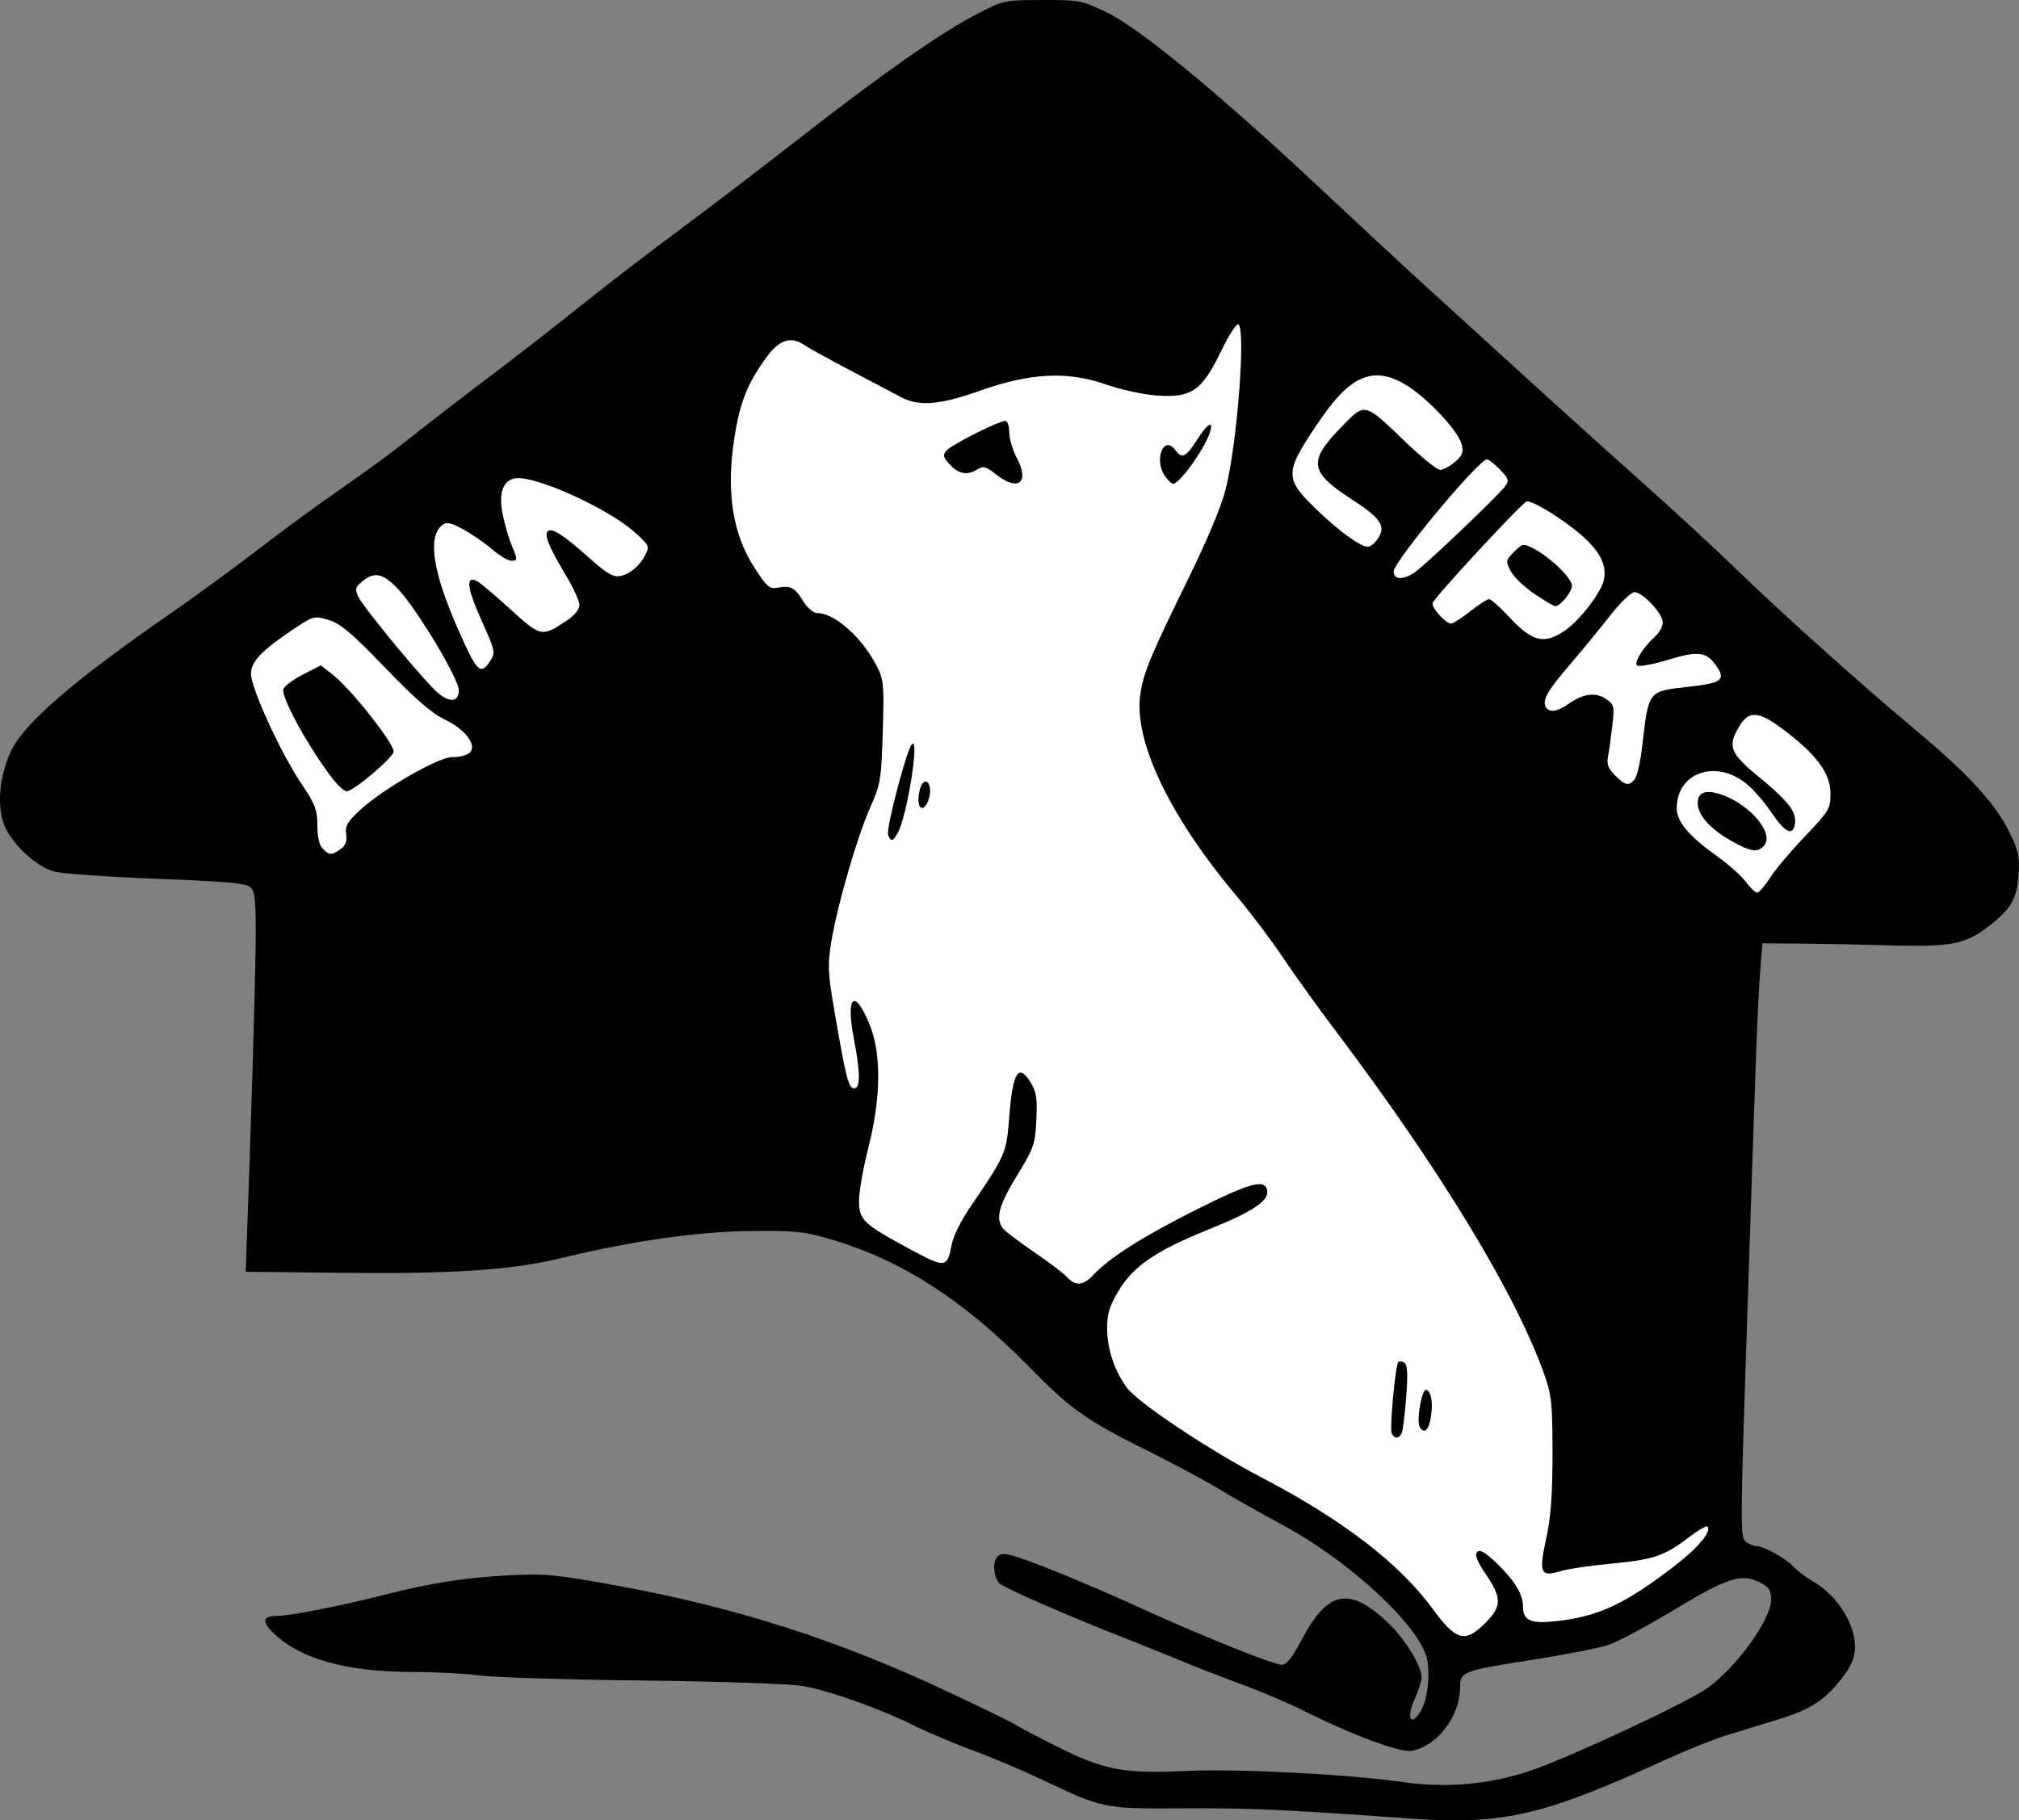 <?xml version="1.0" encoding="UTF-8" standalone="no"?>
<!-- Created with Inkscape (http://www.inkscape.org/) -->

<svg
   xmlns:dc="http://purl.org/dc/elements/1.1/"
   xmlns:cc="http://creativecommons.org/ns#"
   xmlns:rdf="http://www.w3.org/1999/02/22-rdf-syntax-ns#"
   xmlns:svg="http://www.w3.org/2000/svg"
   xmlns="http://www.w3.org/2000/svg"
   xmlns:sodipodi="http://sodipodi.sourceforge.net/DTD/sodipodi-0.dtd"
   xmlns:inkscape="http://www.inkscape.org/namespaces/inkscape"
   version="1.1"
   id="svg3834"
   width="577.742"
   height="520.981"
   viewBox="0 0 577.742 520.981"
   sodipodi:docname="logo.svg"
   inkscape:export-filename="/home/maksym/DSWP/Others/path3844.png"
   inkscape:export-xdpi="96"
   inkscape:export-ydpi="96"
   inkscape:version="0.92.5 (2060ec1f9f, 2020-04-08)">
  <rect x="0" y="0" width="577.742" height="520.981" fill="#808080" stroke="none"/>
  <defs
     id="defs3838" />
  <sodipodi:namedview
     pagecolor="#ffffff"
     bordercolor="#666666"
     borderopacity="1"
     objecttolerance="10"
     gridtolerance="10"
     guidetolerance="10"
     inkscape:pageopacity="0"
     inkscape:pageshadow="2"
     inkscape:window-width="1848"
     inkscape:window-height="1016"
     id="namedview3836"
     showgrid="false"
     fit-margin-top="0"
     fit-margin-left="0"
     fit-margin-right="0"
     fit-margin-bottom="0"
     inkscape:zoom="1.2344906"
     inkscape:cx="479.41753"
     inkscape:cy="238.22042"
     inkscape:window-x="1992"
     inkscape:window-y="27"
     inkscape:window-maximized="1"
     inkscape:current-layer="svg3834" />
  <path
     style="fill:#000000"
     d="m 402.807,520.42 c -35.625,-2.546 -45.382,-2.983 -64,-2.865 -23.031,0.146 -23.053,0.142 -41,-8.39 -5.225,-2.484 -14,-6.185 -19.5,-8.224 -5.5,-2.04 -12.925,-5.171 -16.5,-6.958 -9.995,-4.998 -24.939,-10.292 -32.428,-11.488 -3.717,-0.594 -24.379,-1.283 -45.915,-1.531 -21.536,-0.248 -42.307,-0.893 -46.157,-1.433 -3.85,-0.54 -12.71,-0.996 -19.688,-1.014 -18.384,-0.047 -31.423,-3.662 -39.062,-10.827 -3.746,-3.514 -3.538,-5.205 0.64,-5.205 3.786,0 18.25,-2.843 30.833,-6.06 13.131,-3.357 23.405,-4.957 35.777,-5.571 10.392,-0.516 13.427,-0.217 31.5,3.105 33.705,6.194 62.591,15.486 93.882,30.198 9.965,4.685 18.568,8.875 19.118,9.311 0.55,0.436 5.968,3.293 12.039,6.349 13.536,6.814 19.217,7.895 36.961,7.038 14.52,-0.702 46.596,0.944 62.259,3.195 12.28,1.765 24.467,0.691 36.113,-3.181 11.046,-3.673 45.487,-19.742 51.025,-23.808 8.514,-6.25 18.103,-19.623 18.103,-25.246 0,-2.669 -0.588,-3.583 -3.163,-4.914 -5.218,-2.698 -9.392,-1.365 -24.666,7.876 -7.741,4.683 -16.233,9.214 -18.872,10.069 -2.639,0.855 -12.224,2.723 -21.299,4.151 -20.681,3.255 -20.994,3.377 -21.022,8.216 -0.047,8.002 -6.493,16.424 -13.671,17.86 -3.313,0.663 -16.863,-4.335 -31.086,-11.466 -4.247,-2.129 -12.221,-5.522 -17.721,-7.54 -5.5,-2.018 -13.15,-4.988 -17,-6.601 -3.85,-1.613 -12.625,-5.144 -19.5,-7.847 -13.718,-5.394 -30.849,-12.901 -32.639,-14.303 -1.599,-1.252 -2.224,-5.324 -1.12,-7.297 0.699,-1.249 1.687,-1.489 4.016,-0.978 4.147,0.911 22.441,8.354 37.22,15.143 16.428,7.547 38.178,16.3 40.502,16.3 1.351,0 2.996,-2.062 5.605,-7.027 7.454,-14.184 13.594,-15.499 24.544,-5.257 5.043,4.717 9.893,12.594 9.851,16.001 -0.012,0.981 -0.925,3.773 -2.028,6.205 -2.333,5.143 -1.163,7.859 1.581,3.671 2.03,-3.098 2.981,-10.047 2.052,-14.997 -1.749,-9.323 -21.845,-28.096 -41.295,-38.577 -6.484,-3.494 -14.714,-8.151 -18.289,-10.349 -3.575,-2.198 -12.35,-6.908 -19.5,-10.468 -18.686,-9.302 -22.712,-12.138 -35,-24.651 -18.546,-18.886 -36.102,-30.223 -56,-36.165 -8.078,-2.412 -10.46,-2.674 -23.25,-2.556 -15.215,0.141 -34.289,2.847 -54.173,7.686 -14.417,3.509 -30.928,4.63 -63.077,4.282 l -27.5,-0.298 0.148,-4 c 1.319,-35.675 2.547,-76.298 2.682,-88.702 0.141,-12.952 -0.099,-15.974 -1.368,-17.252 -1.253,-1.263 -6.25,-1.73 -27,-2.523 -14.004,-0.535 -27.209,-1.472 -29.344,-2.081 -5.679,-1.62 -13.08,-8.949 -14.63,-14.485 -1.557,-5.561 -0.801,-12.695 2.048,-19.317 3.563,-8.283 17.549,-20.415 47.095,-40.853 6.397,-4.425 17.422,-12.502 24.5,-17.949 7.078,-5.447 17.734,-13.238 23.678,-17.314 5.945,-4.076 14.495,-10.366 19,-13.979 4.505,-3.613 14.664,-11.454 22.575,-17.425 7.911,-5.971 20.061,-15.416 27.001,-20.988 6.94,-5.572 19.305,-15.081 27.477,-21.131 8.172,-6.05 23.313,-17.603 33.646,-25.674 23.987,-18.736 41.372,-30.946 51.493,-36.164 7.938,-4.093 8.086,-4.125 19,-4.143 10.611,-0.018 11.265,0.11 18.5,3.603 9.424,4.55 32.556,23.634 61,50.324 11.275,10.58 25.225,23.519 31,28.753 5.775,5.234 18.08,16.443 27.344,24.909 9.264,8.466 24.339,22.069 33.5,30.229 9.161,8.16 21.381,19.433 27.156,25.051 12.765,12.418 35.415,32.74 51.109,45.855 15.153,12.663 22.959,21.12 26.919,29.163 2.812,5.712 3.162,7.294 2.779,12.578 -0.495,6.843 -2.225,9.776 -8.693,14.74 -6.613,5.076 -10.592,5.833 -28.115,5.351 -8.525,-0.235 -20.225,-0.46 -26,-0.5 l -10.5,-0.073 -0.708,9.202 c -0.685,8.905 -1.131,21.167 -4.231,116.298 -1.338,41.061 -1.323,44.597 0.185,45.75 0.899,0.688 2.242,1.25 2.984,1.25 2.107,0 8.568,3.565 10.666,5.885 1.043,1.154 3.743,3.183 6,4.509 6.554,3.851 11.603,11.861 11.603,18.407 0,2.694 -0.874,5.105 -2.828,7.8 -5.124,7.065 -9.504,10.069 -18.865,12.939 -4.844,1.485 -11.732,3.603 -15.307,4.706 -3.575,1.104 -11.225,4.171 -17,6.816 -35.509,16.264 -46.739,18.825 -74,16.877 z"
     id="path288" />
  <path
     style="fill:#000000"
     d="m 399.52,489.112 c 2.685,-5.126 2.171,-11.916 -1.271,-16.778 -3.734,-5.276 -10.932,-9.447 -14.679,-8.507 -6.269,1.573 -10.674,16.189 -6.221,20.642 2.649,2.649 17.292,9.015 19.122,8.312 0.775,-0.298 2.147,-1.949 3.049,-3.67 z"
     id="path286" />
  <path
     style="fill:#000000"
     d="m 513.27,480.963 c 7.038,-4.238 8.463,-5.96 8.505,-10.275 0.043,-4.472 -4.065,-8.758 -6.927,-7.227 -2.499,1.337 -9.793,13.531 -10.646,17.796 -0.549,2.745 -0.357,3.226 1.289,3.226 1.064,0 4.564,-1.584 7.779,-3.52 z"
     id="path284" />
  <path
     style="fill:#ffffff"
     d="m 424.925,464.601 c 4.849,-4.849 4.896,-7.139 0.286,-13.985 -2.617,-3.885 -3.297,-5.64 -2.496,-6.441 0.801,-0.801 2.347,0.113 5.677,3.354 5.18,5.042 7.416,8.744 7.416,12.282 0,3.961 2.182,4.956 9.224,4.205 12.108,-1.291 19.55,-4.705 33.642,-15.431 7.088,-5.396 11.258,-10.311 9.9,-11.669 -0.313,-0.313 -2.752,1.101 -5.418,3.144 -6.902,5.287 -10.003,6.333 -22.111,7.457 -5.905,0.548 -12.438,1.516 -14.517,2.151 -5.712,1.745 -6.229,0.565 -4.081,-9.324 1.333,-6.137 1.814,-12.617 1.809,-24.361 -0.006,-14.124 -0.276,-16.762 -2.303,-22.5 -8.186,-23.171 -29.947,-58.977 -60.166,-99 -4.776,-6.325 -11.396,-15.55 -14.712,-20.5 -3.316,-4.95 -9.252,-12.825 -13.19,-17.5 -19.234,-22.83 -29.572,-44.532 -27.571,-57.879 0.918,-6.124 2.94,-10.995 13.497,-32.516 5.723,-11.667 9.767,-21.35 10.979,-26.288 3.319,-13.529 5.765,-46.22 3.515,-46.981 -0.553,-0.187 -2.803,3.367 -5,7.897 -5.375,11.082 -8.326,13.133 -17.995,12.505 -3.957,-0.257 -10.452,-1.658 -14.941,-3.223 -10.988,-3.83 -21.654,-3.277 -36.059,1.869 -11.298,4.036 -17.391,4.515 -22.539,1.771 -1.904,-1.015 -8.411,-4.449 -14.461,-7.632 -6.05,-3.183 -11.888,-6.402 -12.973,-7.155 -3.955,-2.744 -7.24,-1.733 -10.994,3.382 -5.447,7.422 -7.628,12.914 -9.217,23.215 -2.374,15.383 -0.503,27.342 5.806,37.102 3.517,5.441 4.277,6.09 6.612,5.643 3.653,-0.698 4.902,-0.036 7.327,3.889 1.238,2.004 2.91,3.401 4.07,3.401 4.931,0 12.81,7.043 16.944,15.147 1.995,3.911 2.128,5.358 1.721,18.795 -0.414,13.692 -0.629,14.983 -3.606,21.698 -3.764,8.488 -9.379,27.869 -11.114,38.36 -1.107,6.694 -1.01,8.844 0.907,20 3.279,19.082 4.021,22 5.6,22 1.853,0 1.835,-4.316 -0.061,-14.225 -2.343,-12.244 0.129,-14.584 4.438,-4.201 3.477,8.377 3.374,20.992 -0.291,35.426 -1.466,5.775 -2.667,12.615 -2.667,15.199 -0.002,5.528 1.198,6.648 15.134,14.139 9.561,5.139 10.145,5.051 11.412,-1.725 0.4,-2.138 2.59,-6.638 4.867,-10 10.79,-15.929 10.736,-15.803 11.595,-26.735 0.975,-12.405 2.628,-15.111 5.969,-9.771 1.784,2.852 2.066,4.588 1.767,10.892 -0.332,7 -0.702,8.066 -5.549,16 -5.248,8.59 -6.226,12.347 -3.947,15.162 0.688,0.849 4.687,3.881 8.888,6.739 4.201,2.857 8.433,6.073 9.405,7.147 2.397,2.649 4.643,2.454 7.533,-0.656 4.592,-4.941 14.464,-11.186 29.774,-18.835 15.187,-7.588 19.318,-8.69 19.96,-5.324 0.562,2.947 -4.127,6.071 -16.716,11.139 -15.113,6.084 -21.573,10.488 -25.844,17.615 -2.57,4.29 -3.25,6.527 -3.25,10.698 0,5.851 2.098,12.183 5.619,16.956 3.232,4.381 23.4,17.819 38.893,25.915 22.914,11.973 39.138,24.448 48.595,37.365 6.727,9.189 9.299,9.908 15.01,4.196 z"
     id="path282" />
  <path
     style="fill:#000000"
     d="m 398.23,410.142 c -0.6,-1.564 1.066,-19.481 1.888,-20.303 0.306,-0.306 1.096,-0.223 1.756,0.185 0.871,0.538 1.016,3.171 0.529,9.615 -0.368,4.88 -0.926,9.542 -1.24,10.359 -0.71,1.849 -2.25,1.925 -2.933,0.144 z"
     id="path280" />
  <path
     style="fill:#000000"
     d="m 406.278,408.437 c -1.061,-1.717 0.59,-11.099 1.879,-10.675 1.481,0.487 1.993,4.078 1.191,8.352 -0.632,3.369 -1.853,4.292 -3.07,2.323 z"
     id="path278" />
  <path
     style="fill:#000000"
     d="m 254.137,238.9 c -0.644,-1.678 5.276,-24.252 6.784,-25.867 2.294,-2.458 -1.276,20.194 -3.972,25.2 -1.435,2.664 -1.994,2.797 -2.812,0.667 z"
     id="path276" />
  <path
     style="fill:#000000"
     d="m 262.822,228.816 c 0.008,-1.558 0.458,-3.508 1,-4.333 1.46,-2.224 2.943,0.511 2.062,3.803 -0.977,3.653 -3.081,4.018 -3.062,0.53 z"
     id="path274" />
  <path
     style="fill:#000000"
     d="m 284.976,135.746 c -2.791,-2.215 -3.639,-2.45 -5.236,-1.453 -2.923,1.826 -5.358,1.431 -7.905,-1.28 -1.951,-2.076 -2.114,-2.72 -1.022,-4.035 1.384,-1.667 14.926,-8.494 16.85,-8.494 0.63,0 1.144,1.462 1.142,3.25 -0.002,1.788 0.973,5.093 2.166,7.345 3.754,7.087 0.372,9.72 -5.994,4.667 z"
     id="path272" />
  <path
     style="fill:#000000"
     d="m 333.364,136.261 c -3.261,-4.655 -0.363,-11.968 2.948,-7.44 1.885,2.578 3.082,2.026 6.153,-2.836 3.038,-4.809 4.934,-5.943 3.763,-2.252 -1.482,4.673 -8.682,14.75 -10.539,14.75 -0.423,0 -1.47,-1 -2.326,-2.223 z"
     id="path270" />
  <path
     style="fill:#000000"
     d="m 182.078,308.733 c 1.776,-2.612 5.083,-6.662 7.348,-9 3.477,-3.588 4.734,-4.25 8.069,-4.25 5.528,0 13.296,2.477 23.859,7.607 9.109,4.424 11.859,5.165 12.904,3.475 1.029,-1.665 -3.32,-21.28 -5.173,-23.329 -3.815,-4.219 -17.597,-9.195 -29.777,-10.751 -9.104,-1.163 -20.354,0.384 -26.895,3.698 -5.809,2.944 -14.656,11.595 -16.561,16.194 -1.41,3.404 -0.761,5.223 1.173,3.289 2.232,-2.232 2.783,-1.173 2.783,5.348 0,7.882 1.382,8.939 6.72,5.141 3.886,-2.765 5.28,-2.675 5.28,0.339 0,3.67 2.223,6.988 4.681,6.988 1.696,0 3.269,-1.337 5.589,-4.75 z"
     id="path268" />
  <path
     id="path254"
     style="fill:#ffffff"
     d="m 140.33,189.088 c 1.484,-2.265 1.345,-2.895 -2.559,-11.565 -4.197,-9.322 -4.601,-12.992 -1.229,-11.175 0.971,0.523 5.284,4.163 9.584,8.088 8.604,7.853 8.901,7.914 15.917,3.271 2.324,-1.538 3.763,-3.277 3.763,-4.547 0,-1.131 -1.775,-5.009 -3.945,-8.617 -4.905,-8.157 -6.331,-11.772 -4.973,-12.611 1.249,-0.772 4.393,1.256 10.874,7.012 7.187,6.383 8.433,6.907 12.018,5.052 1.646,-0.851 3.707,-2.929 4.58,-4.618 1.582,-3.058 1.572,-3.086 -2.383,-6.737 -2.637,-2.434 -6.935,-5.19 -11.66,-7.712 -9.102,-4.858 -19.785,-8.845 -23.213,-7.985 -3.395,0.852 -4.489,4.553 -3.166,10.719 0.605,2.823 1.723,6.623 2.484,8.444 1.74,4.164 1.73,4.376 -0.207,4.376 -0.875,0 -3.371,-1.524 -5.546,-3.386 -2.175,-1.862 -5.918,-4.427 -8.316,-5.699 -3.643,-1.933 -4.619,-2.099 -5.927,-1.014 -4.079,3.385 -2.553,13.339 4.507,29.391 5.602,12.736 6.543,13.669 9.397,9.312 z m -9.044,8.388 c -0.026,-3.185 -11.676,-22.66 -17.07,-28.536 -4.471,-4.871 -6.932,-5.473 -10.512,-2.574 -2.028,1.642 -2.177,2.207 -1.168,4.422 1.17,2.567 14.559,19.005 21.165,25.984 4.177,4.412 7.618,4.732 7.585,0.705 z m -36.201,25.257 c -6.835,-8.87 -14.807,-23.431 -13.992,-25.555 0.341,-0.888 2.899,-2.769 5.686,-4.181 l 5.067,-2.568 3.503,2.777 c 5.282,4.187 17.672,19.925 17.282,21.951 -0.373,1.936 -11.516,11.326 -13.441,11.326 -0.669,0 -2.516,-1.688 -4.105,-3.75 z m 2.334,20.309 c 1.487,-1.041 1.942,-2.233 1.639,-4.296 -0.345,-2.351 0.354,-3.567 3.96,-6.89 6.696,-6.172 22.642,-15.303 26.504,-15.176 1.768,0.058 3.901,-0.463 4.739,-1.159 2.469,-2.049 -0.966,-6.732 -7.058,-9.623 -3.653,-1.734 -8.49,-5.942 -17.02,-14.809 -9.52,-9.896 -12.764,-12.641 -16.129,-13.65 -4.089,-1.225 -4.372,-1.157 -9.635,2.338 -9.463,6.283 -12.613,9.547 -12.604,13.06 0.01,4.107 8.461,22.553 14.359,31.344 4.011,5.978 4.633,7.595 4.633,12.033 0,3.327 0.552,5.678 1.571,6.698 1.933,1.933 2.448,1.947 5.041,0.13 z" />
  <path
     id="path246"
     style="fill:#ffffff"
     d="m 394.355,154.05 c 2.281,-3.482 0.7,-5.8 -7.633,-11.191 -12.009,-7.769 -12.452,-10.813 -2.986,-20.546 7.003,-7.201 6.482,-7.322 18.564,4.278 4.521,4.341 8.935,7.892 9.808,7.892 0.873,0 2.773,-1.019 4.221,-2.265 2.137,-1.838 2.502,-2.791 1.934,-5.052 -0.923,-3.676 -9.25,-12.699 -15.306,-16.586 -9.405,-6.035 -16.124,-3.583 -24.826,9.062 -10.593,15.391 -10.727,17.043 -2.074,25.529 6.64,6.512 13.161,11.313 15.366,11.313 0.736,0 2.055,-1.095 2.932,-2.433 z m 10.479,9.754 c 2.999,-2.037 23.926,-21.961 25.834,-24.597 1.203,-1.661 1.035,-2.222 -1.437,-4.802 -1.539,-1.607 -3.217,-2.921 -3.727,-2.921 -2.357,0 -26.697,29.234 -26.697,32.065 0,2.417 2.678,2.531 6.027,0.256 z m 34.227,6.165 c -2.87,-1.933 -5.916,-4.864 -6.769,-6.513 -1.483,-2.867 -1.44,-3.11 0.969,-5.518 2.426,-2.426 2.633,-2.461 5.592,-0.93 4.692,2.426 10.953,8.481 10.953,10.592 0,1.85 -3.265,5.884 -4.763,5.884 -0.42,0 -3.112,-1.581 -5.982,-3.514 z m 8.968,10.334 c 4.028,-2.836 9.729,-10.168 10.793,-13.878 1.333,-4.647 -1.148,-9.218 -7.937,-14.621 -5.536,-4.406 -12.109,-8.321 -13.968,-8.321 -1.028,0 -26.361,27.34 -26.968,29.105 -0.427,1.243 3.751,5.899 5.281,5.886 0.592,-0.005 3.052,-1.58 5.466,-3.5 2.415,-1.92 4.848,-3.49 5.406,-3.49 0.558,0 3.083,2.232 5.609,4.959 6.808,7.35 10.217,8.156 16.317,3.86 z m 19.747,42.716 c 0.668,-0.805 1.622,-4.968 2.12,-9.25 1.902,-16.352 1.541,-15.893 13.542,-17.239 9.007,-1.01 10.329,-1.93 7.963,-5.541 -2.943,-4.491 -5.21,-4.836 -14.096,-2.144 -4.4,1.333 -8.393,2.057 -8.873,1.608 -0.939,-0.878 1.814,-5.257 5.265,-8.375 1.159,-1.048 2.108,-2.826 2.108,-3.952 0,-2.51 -5.751,-8.643 -8.105,-8.643 -0.942,0 -4.09,3.038 -6.995,6.75 -2.906,3.712 -7.871,9.769 -11.035,13.46 -6.641,7.747 -8.235,10.385 -7.473,12.368 0.758,1.975 3.304,1.775 6.515,-0.512 4.245,-3.022 7.729,-3.535 10.718,-1.576 2.494,1.634 2.58,1.985 1.916,7.86 -0.382,3.382 -0.935,7.357 -1.23,8.833 -0.399,2.001 0.117,3.336 2.031,5.25 2.949,2.949 3.934,3.142 5.627,1.103 z m 27.383,17.493 c -5.969,-3.424 -9.353,-7.293 -9.353,-10.695 0,-3.129 2.383,-3.95 6.876,-2.369 8.173,2.877 15.026,11.039 12.164,14.487 -1.841,2.218 -3.855,1.922 -9.687,-1.423 z m 11.334,10.721 c 1.494,-2.337 6,-7.686 10.014,-11.885 6.871,-7.187 7.299,-7.901 7.299,-12.172 0,-5.686 -3.759,-10.929 -12.807,-17.86 -7.578,-5.807 -10.421,-6.147 -13.204,-1.582 -3.547,5.818 -2.805,7.795 5.479,14.594 8.435,6.923 10.832,10.011 10.359,13.348 -0.531,3.744 -2.848,2.672 -6.709,-3.104 -1.99,-2.976 -5.228,-6.704 -7.195,-8.285 -8.834,-7.097 -19.923,-3.162 -19.923,7.07 0,3.782 3.487,7.945 11.366,13.57 3.374,2.409 7.16,5.769 8.414,7.468 1.254,1.699 2.71,3.088 3.236,3.088 0.526,0 2.178,-1.913 3.671,-4.25 z" />
  <path
     style="fill:#000000"
     d="m 333.013,101.983 c 1.981,-5.804 2.464,-19.89 0.662,-19.289 -0.623,0.208 -2.251,3.489 -3.619,7.292 -1.368,3.803 -3.591,8.663 -4.939,10.799 -3.18,5.038 -2.479,6.915 2.433,6.509 3.532,-0.292 3.861,-0.611 5.464,-5.311 z"
     id="path244" />
  <path
     style="fill:#000000"
     d="m 217.307,100.469 c 0,-2.143 -2.906,-1.834 -3.327,0.355 -0.257,1.336 0.15,1.744 1.486,1.486 1.012,-0.195 1.841,-1.023 1.841,-1.841 z"
     id="path3844" />
</svg>
